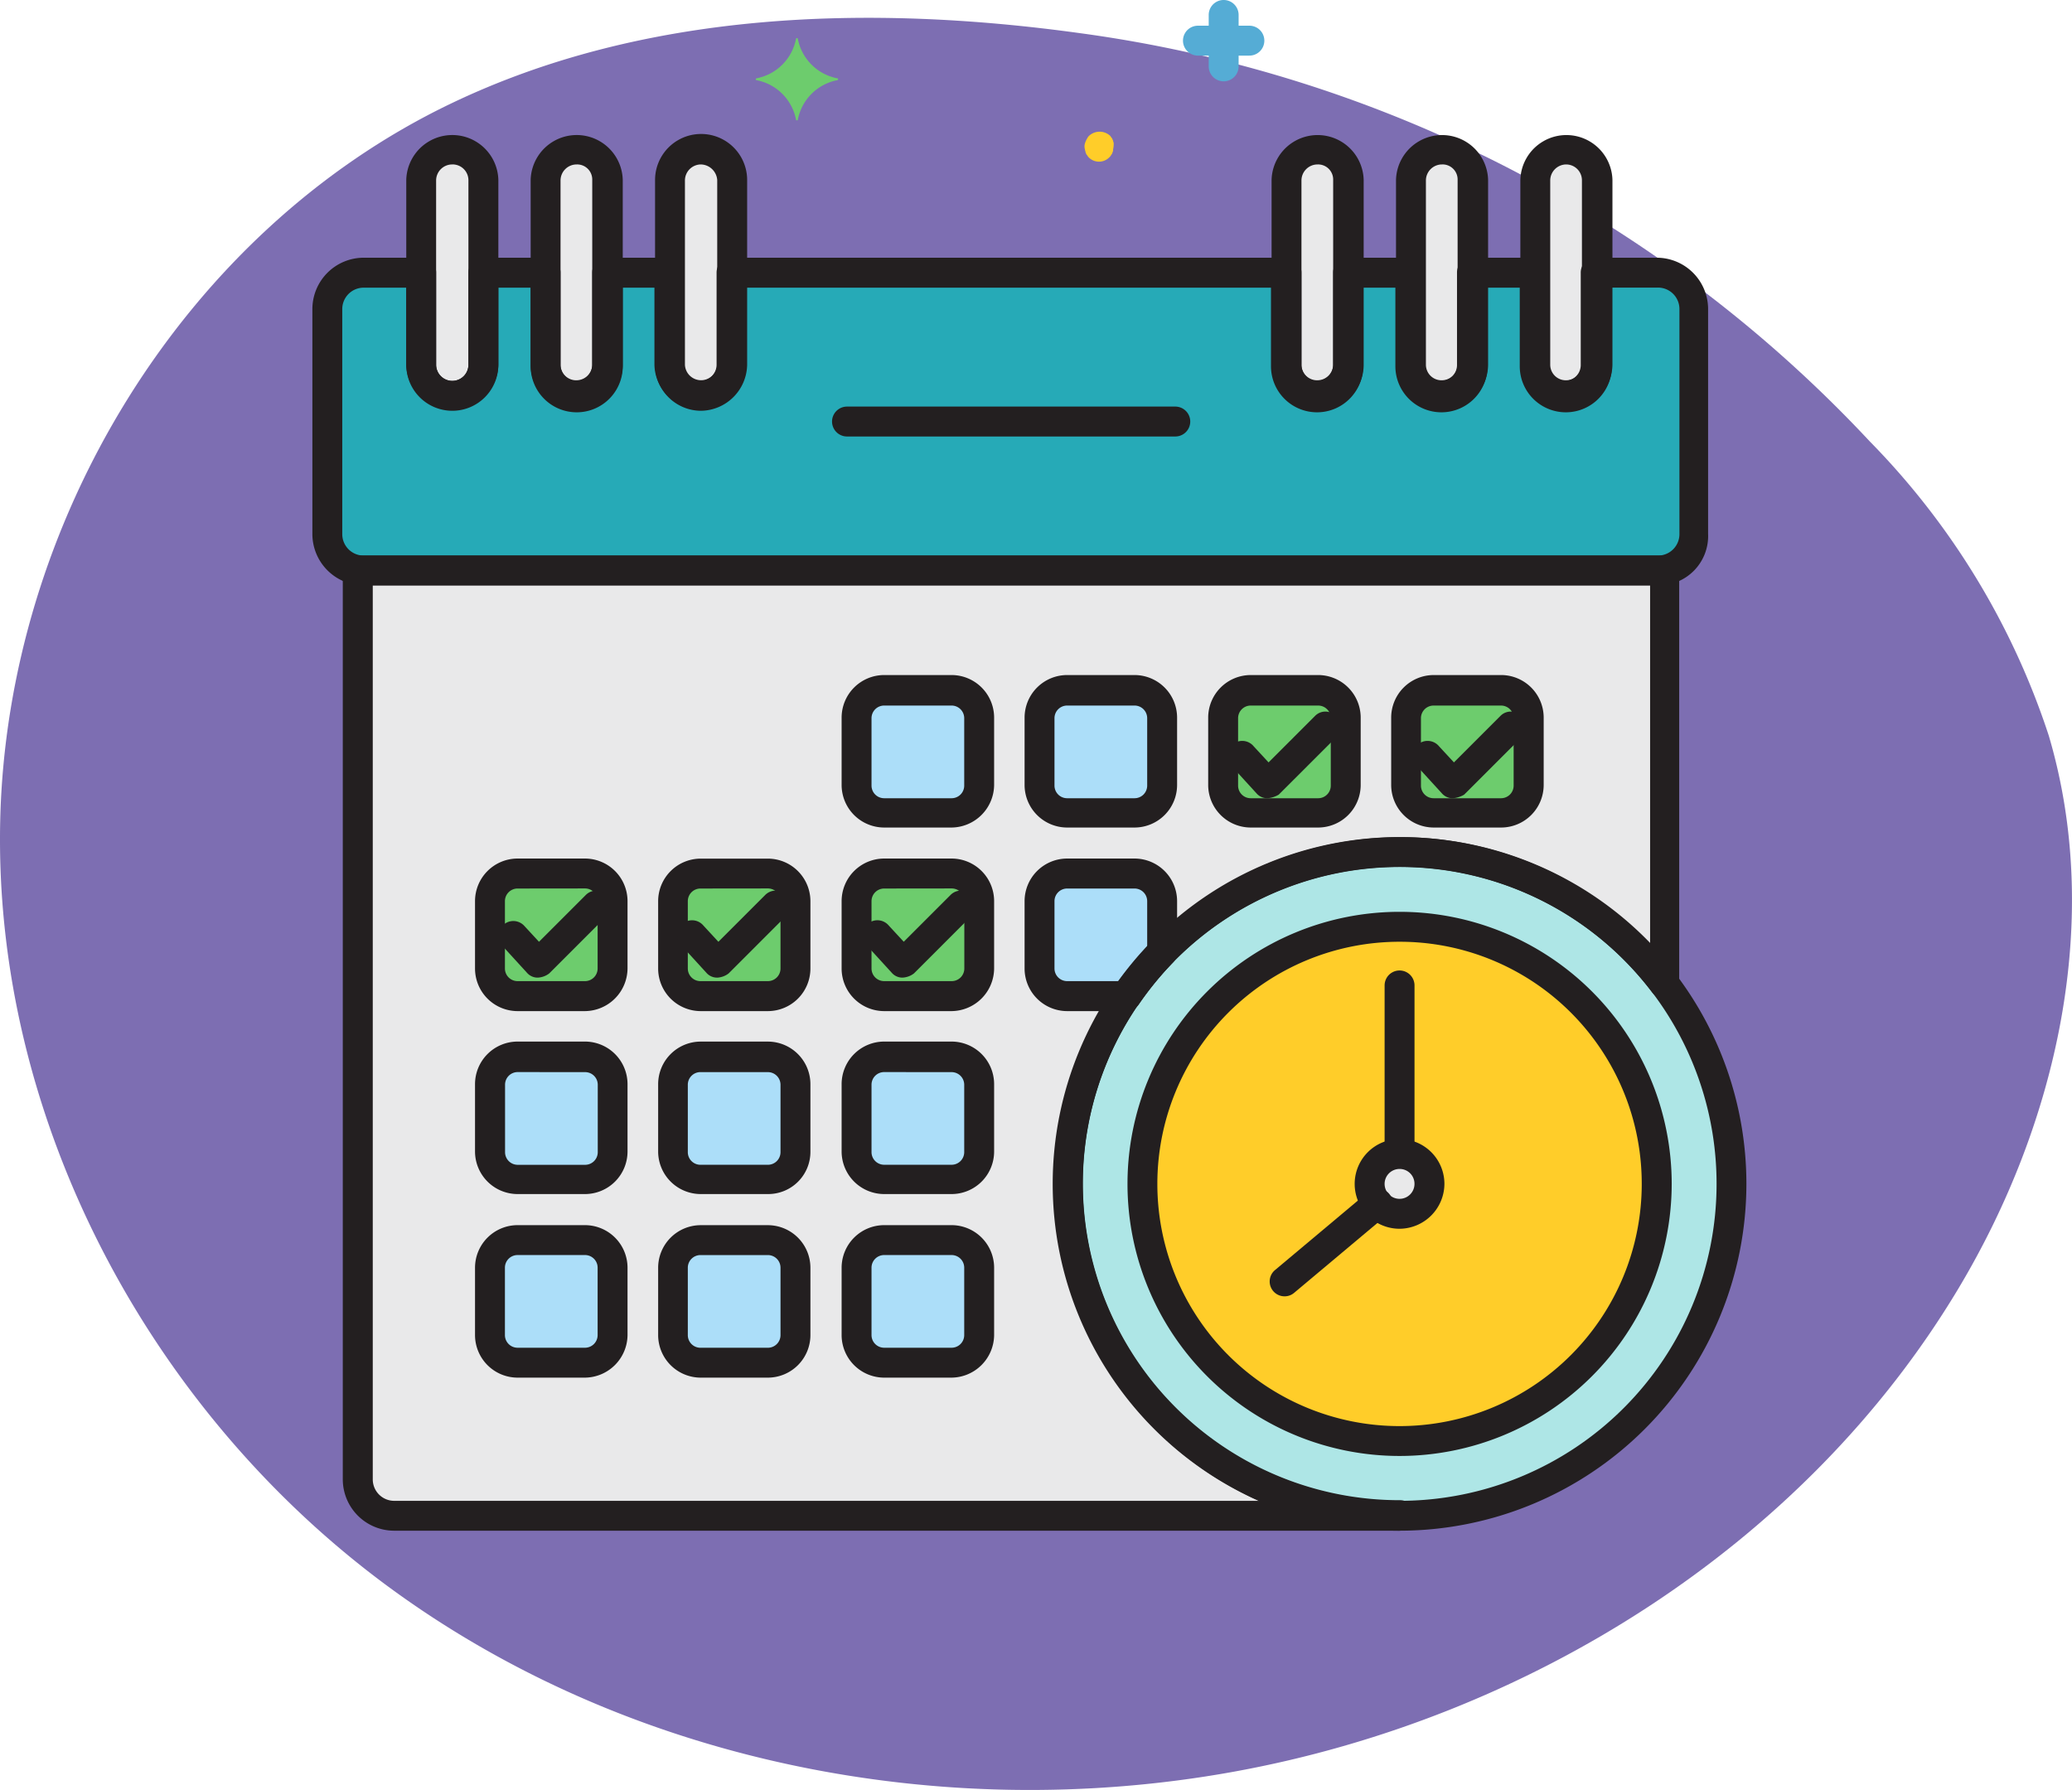 <svg xmlns="http://www.w3.org/2000/svg" xmlns:xlink="http://www.w3.org/1999/xlink" width="78.501" height="67.824" viewBox="0 0 78.501 67.824">
  <defs>
    <clipPath id="clip-path">
      <rect id="Rectángulo_401730" data-name="Rectángulo 401730" width="58" height="58" transform="translate(420 7733)" fill="#fff" stroke="#707070" stroke-width="1"/>
    </clipPath>
  </defs>
  <g id="Grupo_1100319" data-name="Grupo 1100319" transform="translate(-410 -7733)">
    <path id="_12068" data-name="12068" d="M72.033,71.913c-8.038-1.11-16.53-.839-23.844,2.675C38.045,79.46,31.382,90.507,31.127,101.757s5.606,22.305,14.66,28.988,21,9.051,32.068,7.045c11.165-2.023,21.645-8.583,27.469-18.322,3.735-6.245,5.48-13.956,3.417-20.934a28.6,28.6,0,0,0-6.787-11.156A50.145,50.145,0,0,0,72.033,71.913Z" transform="translate(378.881 7662.343)" fill="#7d6eb2"/>
    <g id="Enmascarar_grupo_1098751" data-name="Enmascarar grupo 1098751" clip-path="url(#clip-path)">
      <g id="programar" transform="translate(421.835 7733)">
        <path id="Trazado_875193" data-name="Trazado 875193" d="M50.977,10.331H48.688V13.82a1.178,1.178,0,1,1-2.356.045V10.331H43.976V13.82a1.178,1.178,0,1,1-2.356.045V10.331H39.263V13.82a1.178,1.178,0,1,1-2.356.045V10.331H15.882V13.82a1.178,1.178,0,0,1-2.356,0V10.331H11.192V13.82a1.178,1.178,0,0,1-2.356,0V10.331H6.48V13.82a1.178,1.178,0,0,1-2.356,0V10.331H1.948A1.373,1.373,0,0,0,.566,11.713v8.519a1.373,1.373,0,0,0,1.382,1.382H50.977a1.373,1.373,0,0,0,1.382-1.382V11.713a1.373,1.373,0,0,0-1.382-1.382Zm0,0" fill="#26aab7"/>
        <path id="Trazado_875194" data-name="Trazado 875194" d="M28.615,44.859a12.582,12.582,0,0,1,22.611-7.59V21.614H1.722V56.052A1.373,1.373,0,0,0,3.1,57.434H41.189A12.575,12.575,0,0,1,28.615,44.859Zm0,0" fill="#e9e9ea"/>
        <path id="Trazado_875195" data-name="Trazado 875195" d="M53.764,44.859A12.574,12.574,0,1,1,41.189,32.285,12.574,12.574,0,0,1,53.764,44.859Zm0,0" fill="#aee6e6"/>
        <path id="Trazado_875196" data-name="Trazado 875196" d="M50.931,44.859a9.742,9.742,0,1,1-9.742-9.742A9.742,9.742,0,0,1,50.931,44.859Zm0,0" fill="#ffcd29"/>
        <path id="Trazado_875197" data-name="Trazado 875197" d="M42.322,44.859a1.133,1.133,0,1,1-1.133-1.133A1.133,1.133,0,0,1,42.322,44.859Zm0,0" fill="#e9e9ea"/>
        <path id="Trazado_875198" data-name="Trazado 875198" d="M5.3,5.664A1.17,1.17,0,0,1,6.48,6.842V13.82a1.178,1.178,0,0,1-2.356,0v-7A1.18,1.18,0,0,1,5.3,5.664Zm0,0" fill="#e9e9ea"/>
        <path id="Trazado_875199" data-name="Trazado 875199" d="M10.014,5.664a1.17,1.17,0,0,1,1.178,1.178V13.82a1.178,1.178,0,0,1-2.356,0v-7a1.165,1.165,0,0,1,1.178-1.155Zm0,0" fill="#e9e9ea"/>
        <path id="Trazado_875200" data-name="Trazado 875200" d="M14.727,5.664A1.17,1.17,0,0,1,15.9,6.842V13.82a1.178,1.178,0,1,1-2.356,0v-7a1.165,1.165,0,0,1,1.178-1.155Zm0,0" fill="#e9e9ea"/>
        <path id="Trazado_875201" data-name="Trazado 875201" d="M38.085,5.664a1.17,1.17,0,0,1,1.178,1.178V13.82a1.178,1.178,0,0,1-2.356,0v-7a1.18,1.18,0,0,1,1.178-1.155Zm0,0" fill="#e9e9ea"/>
        <path id="Trazado_875202" data-name="Trazado 875202" d="M42.8,5.664a1.17,1.17,0,0,1,1.178,1.178V13.82a1.178,1.178,0,0,1-2.356,0v-7A1.166,1.166,0,0,1,42.8,5.664Zm0,0" fill="#e9e9ea"/>
        <path id="Trazado_875203" data-name="Trazado 875203" d="M47.51,5.664a1.17,1.17,0,0,1,1.178,1.178V13.82a1.178,1.178,0,0,1-2.356,0v-7A1.165,1.165,0,0,1,47.51,5.664Zm0,0" fill="#e9e9ea"/>
        <path id="Trazado_875204" data-name="Trazado 875204" d="M21.659,26.168h2.56a1.039,1.039,0,0,1,1.042,1.042v2.56a1.039,1.039,0,0,1-1.042,1.042h-2.56a1.039,1.039,0,0,1-1.042-1.042V27.21A1.025,1.025,0,0,1,21.659,26.168Zm0,0" fill="#acdef9"/>
        <path id="Trazado_875205" data-name="Trazado 875205" d="M28.592,26.168h2.56a1.039,1.039,0,0,1,1.042,1.042v2.56a1.039,1.039,0,0,1-1.042,1.042h-2.56A1.039,1.039,0,0,1,27.55,29.77V27.21a1.039,1.039,0,0,1,1.042-1.042Zm0,0" fill="#acdef9"/>
        <path id="Trazado_875206" data-name="Trazado 875206" d="M35.548,26.168h2.56A1.04,1.04,0,0,1,39.15,27.21v2.56a1.039,1.039,0,0,1-1.043,1.042h-2.56a1.039,1.039,0,0,1-1.042-1.042V27.21A1.025,1.025,0,0,1,35.548,26.168Zm0,0" fill="#6dcc6d"/>
        <path id="Trazado_875207" data-name="Trazado 875207" d="M7.771,33.1h2.56a1.039,1.039,0,0,1,1.042,1.042V36.7a1.039,1.039,0,0,1-1.042,1.042H7.771A1.04,1.04,0,0,1,6.729,36.7v-2.56A1.039,1.039,0,0,1,7.771,33.1Zm0,0" fill="#6dcc6d"/>
        <path id="Trazado_875208" data-name="Trazado 875208" d="M14.7,33.1h2.56a1.04,1.04,0,0,1,1.043,1.042V36.7a1.039,1.039,0,0,1-1.043,1.042H14.7A1.039,1.039,0,0,1,13.662,36.7v-2.56A1.054,1.054,0,0,1,14.7,33.1Zm0,0" fill="#6dcc6d"/>
        <path id="Trazado_875209" data-name="Trazado 875209" d="M21.659,33.1h2.56a1.039,1.039,0,0,1,1.042,1.042V36.7a1.039,1.039,0,0,1-1.042,1.042h-2.56A1.039,1.039,0,0,1,20.617,36.7v-2.56A1.039,1.039,0,0,1,21.659,33.1Zm0,0" fill="#6dcc6d"/>
        <path id="Trazado_875210" data-name="Trazado 875210" d="M7.771,40.056h2.56A1.039,1.039,0,0,1,11.373,41.1v2.56A1.04,1.04,0,0,1,10.331,44.7H7.771a1.04,1.04,0,0,1-1.043-1.043V41.1A1.025,1.025,0,0,1,7.771,40.056Zm0,0" fill="#acdef9"/>
        <path id="Trazado_875211" data-name="Trazado 875211" d="M14.7,40.056h2.56A1.04,1.04,0,0,1,18.306,41.1v2.56A1.04,1.04,0,0,1,17.264,44.7H14.7a1.039,1.039,0,0,1-1.042-1.043V41.1A1.039,1.039,0,0,1,14.7,40.056Zm0,0" fill="#acdef9"/>
        <path id="Trazado_875212" data-name="Trazado 875212" d="M21.659,40.056h2.56A1.039,1.039,0,0,1,25.262,41.1v2.56A1.04,1.04,0,0,1,24.22,44.7h-2.56a1.039,1.039,0,0,1-1.042-1.043V41.1A1.025,1.025,0,0,1,21.659,40.056Zm0,0" fill="#acdef9"/>
        <path id="Trazado_875213" data-name="Trazado 875213" d="M7.771,46.989h2.56a1.039,1.039,0,0,1,1.042,1.042v2.56a1.039,1.039,0,0,1-1.042,1.042H7.771a1.04,1.04,0,0,1-1.043-1.042v-2.56A1.039,1.039,0,0,1,7.771,46.989Zm0,0" fill="#acdef9"/>
        <path id="Trazado_875214" data-name="Trazado 875214" d="M14.7,46.989h2.56a1.04,1.04,0,0,1,1.043,1.042v2.56a1.039,1.039,0,0,1-1.043,1.042H14.7a1.039,1.039,0,0,1-1.042-1.042v-2.56A1.054,1.054,0,0,1,14.7,46.989Zm0,0" fill="#acdef9"/>
        <path id="Trazado_875215" data-name="Trazado 875215" d="M21.659,46.989h2.56a1.039,1.039,0,0,1,1.042,1.042v2.56a1.039,1.039,0,0,1-1.042,1.042h-2.56a1.039,1.039,0,0,1-1.042-1.042v-2.56A1.039,1.039,0,0,1,21.659,46.989Zm0,0" fill="#acdef9"/>
        <path id="Trazado_875216" data-name="Trazado 875216" d="M42.48,26.168h2.56a1.039,1.039,0,0,1,1.042,1.042v2.56a1.039,1.039,0,0,1-1.042,1.042H42.48a1.039,1.039,0,0,1-1.042-1.042V27.21A1.054,1.054,0,0,1,42.48,26.168Zm0,0" fill="#6dcc6d"/>
        <path id="Trazado_875217" data-name="Trazado 875217" d="M32.194,36.092V34.143A1.054,1.054,0,0,0,31.152,33.1h-2.56a1.054,1.054,0,0,0-1.042,1.042V36.7a1.054,1.054,0,0,0,1.042,1.042h2.243a12.019,12.019,0,0,1,1.359-1.654Zm0,0" fill="#acdef9"/>
        <path id="Trazado_875218" data-name="Trazado 875218" d="M35.5.974h-.408V.566a.566.566,0,0,0-1.133,0V.974h-.408a.566.566,0,1,0,0,1.133h.408v.408a.566.566,0,0,0,1.133,0V2.107H35.5a.566.566,0,1,0,0-1.133Zm0,0" fill="#55acd5"/>
        <path id="Trazado_875219" data-name="Trazado 875219" d="M30.359,5.438c0-.045-.023-.068-.023-.113-.023-.023-.023-.068-.046-.091s-.045-.068-.068-.091a.591.591,0,0,0-.793,0,.321.321,0,0,0-.068.091.825.825,0,0,0-.091.2.388.388,0,0,0,0,.227c0,.045.023.068.023.113.023.045.023.068.045.091s.045.068.068.091a.548.548,0,0,0,.793,0,.321.321,0,0,0,.068-.091.173.173,0,0,0,.046-.091.17.17,0,0,0,.023-.113A.853.853,0,0,0,30.359,5.438Zm0,0" fill="#ffcd29"/>
        <path id="Trazado_875220" data-name="Trazado 875220" d="M19.892,2.968a1.885,1.885,0,0,1-1.5-1.5c0-.023-.023-.023-.045-.023a.022.022,0,0,0-.023.023,1.885,1.885,0,0,1-1.5,1.5c-.023,0-.023.023-.023.046a.022.022,0,0,0,.023.023,1.885,1.885,0,0,1,1.5,1.5c0,.023.023.023.045.023a.022.022,0,0,0,.023-.023,1.885,1.885,0,0,1,1.5-1.5c.023,0,.023-.023.023-.046S19.915,2.968,19.892,2.968Zm0,0" fill="#6dcc6d"/>
        <g id="Grupo_1100326" data-name="Grupo 1100326">
          <path id="Trazado_875221" data-name="Trazado 875221" d="M5.3,15.565A1.745,1.745,0,0,1,3.557,13.82v-7a1.745,1.745,0,0,1,3.489,0v7A1.745,1.745,0,0,1,5.3,15.565Zm0-9.334a.609.609,0,0,0-.612.612V13.82a.612.612,0,0,0,1.224,0v-7A.6.6,0,0,0,5.3,6.23Zm0,0" fill="#231f20"/>
          <path id="Trazado_875222" data-name="Trazado 875222" d="M10.014,15.565A1.745,1.745,0,0,1,8.27,13.82v-7a1.745,1.745,0,0,1,3.489,0v7a1.76,1.76,0,0,1-1.745,1.744Zm0-9.334a.609.609,0,0,0-.612.612V13.82a.59.59,0,0,0,.612.589.6.6,0,0,0,.589-.589v-7a.571.571,0,0,0-.589-.589Zm0,0" fill="#231f20"/>
          <path id="Trazado_875223" data-name="Trazado 875223" d="M14.727,15.565a1.745,1.745,0,0,1-1.744-1.744v-7a1.744,1.744,0,1,1,3.489,0v7A1.775,1.775,0,0,1,14.727,15.565Zm0-9.334a.609.609,0,0,0-.612.612V13.82a.612.612,0,0,0,1.223,0v-7a.636.636,0,0,0-.612-.589Zm0,0" fill="#231f20"/>
          <path id="Trazado_875224" data-name="Trazado 875224" d="M38.085,15.565a1.745,1.745,0,0,1-1.744-1.744v-7a1.745,1.745,0,0,1,3.489,0v7a1.745,1.745,0,0,1-1.745,1.744Zm0-9.334a.609.609,0,0,0-.612.612V13.82a.59.59,0,0,0,.612.589.6.6,0,0,0,.589-.589v-7a.571.571,0,0,0-.589-.589Zm0,0" fill="#231f20"/>
          <path id="Trazado_875225" data-name="Trazado 875225" d="M42.8,15.565a1.745,1.745,0,0,1-1.745-1.744v-7a1.745,1.745,0,0,1,3.489,0v7A1.76,1.76,0,0,1,42.8,15.565Zm0-9.334a.609.609,0,0,0-.612.612V13.82a.59.59,0,0,0,.612.589.6.6,0,0,0,.589-.589v-7A.571.571,0,0,0,42.8,6.23Zm0,0" fill="#231f20"/>
          <path id="Trazado_875226" data-name="Trazado 875226" d="M47.51,15.565a1.745,1.745,0,0,1-1.744-1.744v-7a1.745,1.745,0,0,1,3.489,0v7a1.775,1.775,0,0,1-1.745,1.744Zm0-9.334a.609.609,0,0,0-.612.612V13.82a.59.59,0,0,0,.612.589.6.6,0,0,0,.589-.589v-7a.6.6,0,0,0-.589-.589Zm0,0" fill="#231f20"/>
          <path id="Trazado_875227" data-name="Trazado 875227" d="M50.977,22.181H1.948A1.948,1.948,0,0,1,0,20.232V11.713A1.948,1.948,0,0,1,1.948,9.765H4.123a.561.561,0,0,1,.566.566V13.82a.612.612,0,0,0,1.224,0V10.331a.561.561,0,0,1,.566-.566H8.836a.561.561,0,0,1,.566.566V13.82a.6.6,0,0,0,1.2.023V10.331a.561.561,0,0,1,.566-.566h2.356a.561.561,0,0,1,.566.566V13.82a.612.612,0,0,0,1.224,0V10.331a.561.561,0,0,1,.566-.566H36.907a.561.561,0,0,1,.566.566V13.82a.6.6,0,1,0,1.2.023V10.331a.561.561,0,0,1,.566-.566H41.6a.561.561,0,0,1,.566.566V13.82a.6.6,0,0,0,1.2.023V10.331a.561.561,0,0,1,.566-.566h2.356a.561.561,0,0,1,.566.566V13.82a.6.6,0,0,0,1.2.023V10.331a.561.561,0,0,1,.566-.566h2.311a1.948,1.948,0,0,1,1.948,1.948v8.519a1.869,1.869,0,0,1-1.9,1.948ZM1.948,10.9a.812.812,0,0,0-.816.816v8.519a.812.812,0,0,0,.816.816H50.977a.812.812,0,0,0,.816-.816V11.713a.812.812,0,0,0-.816-.816H49.232V13.82a1.745,1.745,0,1,1-3.489.045V10.9H44.52V13.82a1.745,1.745,0,1,1-3.489.045V10.9H39.807V13.82a1.745,1.745,0,1,1-3.489.045V10.9H16.448V13.82a1.745,1.745,0,0,1-3.489,0V10.9h-1.2V13.82a1.745,1.745,0,1,1-3.489.045V10.9H7.046V13.82a1.745,1.745,0,0,1-3.489,0V10.9Zm0,0" fill="#231f20"/>
          <path id="Trazado_875228" data-name="Trazado 875228" d="M32.693,16.539H20.255a.566.566,0,0,1,0-1.133H32.693a.566.566,0,0,1,0,1.133Zm0,0" fill="#231f20"/>
          <path id="Trazado_875229" data-name="Trazado 875229" d="M24.22,31.356h-2.56a1.615,1.615,0,0,1-1.609-1.609v-2.56a1.615,1.615,0,0,1,1.609-1.609h2.56a1.615,1.615,0,0,1,1.609,1.609v2.56A1.63,1.63,0,0,1,24.22,31.356Zm-2.56-4.622a.479.479,0,0,0-.476.476v2.56a.479.479,0,0,0,.476.476h2.56a.479.479,0,0,0,.476-.476V27.21a.479.479,0,0,0-.476-.476Zm0,0" fill="#231f20"/>
          <path id="Trazado_875230" data-name="Trazado 875230" d="M31.152,31.356h-2.56a1.615,1.615,0,0,1-1.609-1.609v-2.56a1.615,1.615,0,0,1,1.609-1.609h2.56a1.615,1.615,0,0,1,1.609,1.609v2.56A1.615,1.615,0,0,1,31.152,31.356Zm-2.56-4.622a.479.479,0,0,0-.476.476v2.56a.479.479,0,0,0,.476.476h2.56a.479.479,0,0,0,.476-.476V27.21a.479.479,0,0,0-.476-.476Zm0,0" fill="#231f20"/>
          <path id="Trazado_875231" data-name="Trazado 875231" d="M38.108,31.356h-2.56a1.615,1.615,0,0,1-1.609-1.609v-2.56a1.615,1.615,0,0,1,1.609-1.609h2.56a1.615,1.615,0,0,1,1.609,1.609v2.56A1.615,1.615,0,0,1,38.108,31.356Zm-2.56-4.622a.479.479,0,0,0-.476.476v2.56a.478.478,0,0,0,.476.476h2.56a.479.479,0,0,0,.476-.476V27.21a.479.479,0,0,0-.476-.476Zm0,0" fill="#231f20"/>
          <path id="Trazado_875232" data-name="Trazado 875232" d="M10.331,38.312H7.771A1.615,1.615,0,0,1,6.162,36.7v-2.56a1.615,1.615,0,0,1,1.609-1.609h2.56a1.615,1.615,0,0,1,1.609,1.609V36.7A1.629,1.629,0,0,1,10.331,38.312Zm-2.56-4.645a.479.479,0,0,0-.476.476V36.7a.479.479,0,0,0,.476.476h2.56a.479.479,0,0,0,.476-.476v-2.56a.478.478,0,0,0-.476-.476Zm0,0" fill="#231f20"/>
          <path id="Trazado_875233" data-name="Trazado 875233" d="M17.264,38.312H14.7A1.615,1.615,0,0,1,13.1,36.7v-2.56A1.615,1.615,0,0,1,14.7,32.534h2.56a1.615,1.615,0,0,1,1.609,1.609V36.7A1.615,1.615,0,0,1,17.264,38.312ZM14.7,33.667a.479.479,0,0,0-.476.476V36.7a.478.478,0,0,0,.476.476h2.56a.479.479,0,0,0,.476-.476v-2.56a.479.479,0,0,0-.476-.476Zm0,0" fill="#231f20"/>
          <path id="Trazado_875234" data-name="Trazado 875234" d="M24.22,38.312h-2.56A1.615,1.615,0,0,1,20.051,36.7v-2.56a1.615,1.615,0,0,1,1.609-1.609h2.56a1.615,1.615,0,0,1,1.609,1.609V36.7A1.629,1.629,0,0,1,24.22,38.312Zm-2.56-4.645a.479.479,0,0,0-.476.476V36.7a.479.479,0,0,0,.476.476h2.56A.479.479,0,0,0,24.7,36.7v-2.56a.479.479,0,0,0-.476-.476Zm0,0" fill="#231f20"/>
          <path id="Trazado_875235" data-name="Trazado 875235" d="M10.331,45.244H7.771a1.615,1.615,0,0,1-1.609-1.609v-2.56a1.615,1.615,0,0,1,1.609-1.609h2.56a1.615,1.615,0,0,1,1.609,1.609v2.56A1.614,1.614,0,0,1,10.331,45.244Zm-2.56-4.622A.478.478,0,0,0,7.3,41.1v2.56a.479.479,0,0,0,.476.476h2.56a.479.479,0,0,0,.476-.476V41.1a.478.478,0,0,0-.476-.476Zm0,0" fill="#231f20"/>
          <path id="Trazado_875236" data-name="Trazado 875236" d="M17.264,45.244H14.7A1.615,1.615,0,0,1,13.1,43.636v-2.56A1.615,1.615,0,0,1,14.7,39.467h2.56a1.615,1.615,0,0,1,1.609,1.609v2.56A1.6,1.6,0,0,1,17.264,45.244ZM14.7,40.623a.478.478,0,0,0-.476.476v2.56a.478.478,0,0,0,.476.476h2.56a.479.479,0,0,0,.476-.476V41.1a.479.479,0,0,0-.476-.476Zm0,0" fill="#231f20"/>
          <path id="Trazado_875237" data-name="Trazado 875237" d="M24.22,45.244h-2.56a1.615,1.615,0,0,1-1.609-1.609v-2.56a1.615,1.615,0,0,1,1.609-1.609h2.56a1.615,1.615,0,0,1,1.609,1.609v2.56A1.614,1.614,0,0,1,24.22,45.244Zm-2.56-4.622a.478.478,0,0,0-.476.476v2.56a.479.479,0,0,0,.476.476h2.56a.479.479,0,0,0,.476-.476V41.1a.479.479,0,0,0-.476-.476Zm0,0" fill="#231f20"/>
          <path id="Trazado_875238" data-name="Trazado 875238" d="M10.331,52.2H7.771a1.615,1.615,0,0,1-1.609-1.609v-2.56a1.615,1.615,0,0,1,1.609-1.609h2.56a1.615,1.615,0,0,1,1.609,1.609v2.56A1.63,1.63,0,0,1,10.331,52.2Zm-2.56-4.645a.479.479,0,0,0-.476.476v2.56a.479.479,0,0,0,.476.476h2.56a.479.479,0,0,0,.476-.476v-2.56a.478.478,0,0,0-.476-.476Zm0,0" fill="#231f20"/>
          <path id="Trazado_875239" data-name="Trazado 875239" d="M17.264,52.2H14.7A1.615,1.615,0,0,1,13.1,50.592v-2.56A1.615,1.615,0,0,1,14.7,46.423h2.56a1.615,1.615,0,0,1,1.609,1.609v2.56A1.615,1.615,0,0,1,17.264,52.2ZM14.7,47.556a.479.479,0,0,0-.476.476v2.56a.478.478,0,0,0,.476.476h2.56a.479.479,0,0,0,.476-.476v-2.56a.479.479,0,0,0-.476-.476Zm0,0" fill="#231f20"/>
          <path id="Trazado_875240" data-name="Trazado 875240" d="M24.22,52.2h-2.56a1.615,1.615,0,0,1-1.609-1.609v-2.56a1.615,1.615,0,0,1,1.609-1.609h2.56a1.615,1.615,0,0,1,1.609,1.609v2.56A1.63,1.63,0,0,1,24.22,52.2Zm-2.56-4.645a.479.479,0,0,0-.476.476v2.56a.479.479,0,0,0,.476.476h2.56a.479.479,0,0,0,.476-.476v-2.56a.479.479,0,0,0-.476-.476Zm0,0" fill="#231f20"/>
          <path id="Trazado_875241" data-name="Trazado 875241" d="M45.041,31.356h-2.56a1.615,1.615,0,0,1-1.609-1.609v-2.56a1.615,1.615,0,0,1,1.609-1.609h2.56a1.615,1.615,0,0,1,1.609,1.609v2.56A1.615,1.615,0,0,1,45.041,31.356Zm-2.56-4.622A.479.479,0,0,0,42,27.21v2.56a.479.479,0,0,0,.476.476h2.56a.479.479,0,0,0,.476-.476V27.21a.479.479,0,0,0-.476-.476Zm0,0" fill="#231f20"/>
          <path id="Trazado_875242" data-name="Trazado 875242" d="M30.835,38.312H28.592A1.615,1.615,0,0,1,26.983,36.7v-2.56a1.615,1.615,0,0,1,1.609-1.609h2.56a1.615,1.615,0,0,1,1.609,1.609v1.949a.546.546,0,0,1-.158.385,12.359,12.359,0,0,0-1.292,1.586.591.591,0,0,1-.476.249Zm-2.243-4.645a.479.479,0,0,0-.476.476V36.7a.479.479,0,0,0,.476.476h1.949a15.2,15.2,0,0,1,1.087-1.314V34.143a.479.479,0,0,0-.476-.476Zm3.6,2.424" fill="#231f20"/>
          <path id="Trazado_875243" data-name="Trazado 875243" d="M41.189,58H3.1a1.948,1.948,0,0,1-1.948-1.948V21.614a.561.561,0,0,1,.566-.566h49.5a.561.561,0,0,1,.566.566V37.27a.561.561,0,0,1-.566.566.592.592,0,0,1-.453-.227,12,12,0,1,0-9.561,19.235.561.561,0,0,1,.566.566.6.6,0,0,1-.589.589ZM2.288,22.181V56.052a.812.812,0,0,0,.816.816H35.865A13.146,13.146,0,1,1,50.682,35.729V22.181Zm0,0" fill="#231f20"/>
          <path id="Trazado_875244" data-name="Trazado 875244" d="M41.189,44.135a.561.561,0,0,1-.566-.566v-6.23a.566.566,0,0,1,1.133,0v6.23A.561.561,0,0,1,41.189,44.135Zm0,0" fill="#231f20"/>
          <path id="Trazado_875245" data-name="Trazado 875245" d="M36.839,49.119a.563.563,0,0,1-.362-1l3.512-2.945a.563.563,0,1,1,.725.861L37.2,48.983A.555.555,0,0,1,36.839,49.119Zm0,0" fill="#231f20"/>
          <path id="Trazado_875246" data-name="Trazado 875246" d="M36.182,30.246a.531.531,0,0,1-.408-.181l-.952-1.042a.562.562,0,1,1,.839-.747l.566.612,1.767-1.767a.547.547,0,0,1,.793.023.59.59,0,0,1,0,.793L36.612,30.11a.964.964,0,0,1-.431.136Zm0,0" fill="#231f20"/>
          <path id="Trazado_875247" data-name="Trazado 875247" d="M43.205,30.246a.531.531,0,0,1-.408-.181l-.952-1.042a.562.562,0,1,1,.839-.747l.566.612,1.767-1.767a.547.547,0,0,1,.793.023.59.59,0,0,1,0,.793L43.636,30.11a.964.964,0,0,1-.431.136Zm0,0" fill="#231f20"/>
          <path id="Trazado_875248" data-name="Trazado 875248" d="M8.541,37.043a.531.531,0,0,1-.408-.181l-.952-1.042a.562.562,0,0,1,.839-.747l.566.612,1.767-1.767a.561.561,0,0,1,.816.77l-.023.023L8.972,36.885a.774.774,0,0,1-.431.158Zm0,0" fill="#231f20"/>
          <path id="Trazado_875249" data-name="Trazado 875249" d="M15.338,37.043a.531.531,0,0,1-.408-.181l-.952-1.042a.562.562,0,1,1,.839-.747l.566.612,1.767-1.767a.561.561,0,0,1,.816.77l-.023.023-2.175,2.175a.774.774,0,0,1-.431.158Zm0,0" fill="#231f20"/>
          <path id="Trazado_875250" data-name="Trazado 875250" d="M22.361,37.043a.531.531,0,0,1-.408-.181L21,35.819a.562.562,0,1,1,.839-.747l.566.612,1.767-1.767a.561.561,0,0,1,.816.77l-.023.023-2.175,2.175a.774.774,0,0,1-.431.158Zm0,0" fill="#231f20"/>
          <path id="Trazado_875251" data-name="Trazado 875251" d="M41.189,58A13.141,13.141,0,1,1,54.33,44.859,13.15,13.15,0,0,1,41.189,58Zm0-25.148A12.008,12.008,0,1,0,53.2,44.859,12,12,0,0,0,41.189,32.852Zm0,0" fill="#231f20"/>
          <path id="Trazado_875252" data-name="Trazado 875252" d="M41.189,55.168A10.309,10.309,0,1,1,51.5,44.859,10.317,10.317,0,0,1,41.189,55.168Zm0-19.484a9.176,9.176,0,1,0,9.176,9.176A9.166,9.166,0,0,0,41.189,35.684Zm0,0" fill="#231f20"/>
          <path id="Trazado_875253" data-name="Trazado 875253" d="M41.189,46.559a1.7,1.7,0,1,1,1.7-1.7A1.711,1.711,0,0,1,41.189,46.559Zm0-2.266a.566.566,0,1,0,.566.566A.561.561,0,0,0,41.189,44.293Zm0,0" fill="#231f20"/>
        </g>
      </g>
    </g>
  </g>
</svg>
